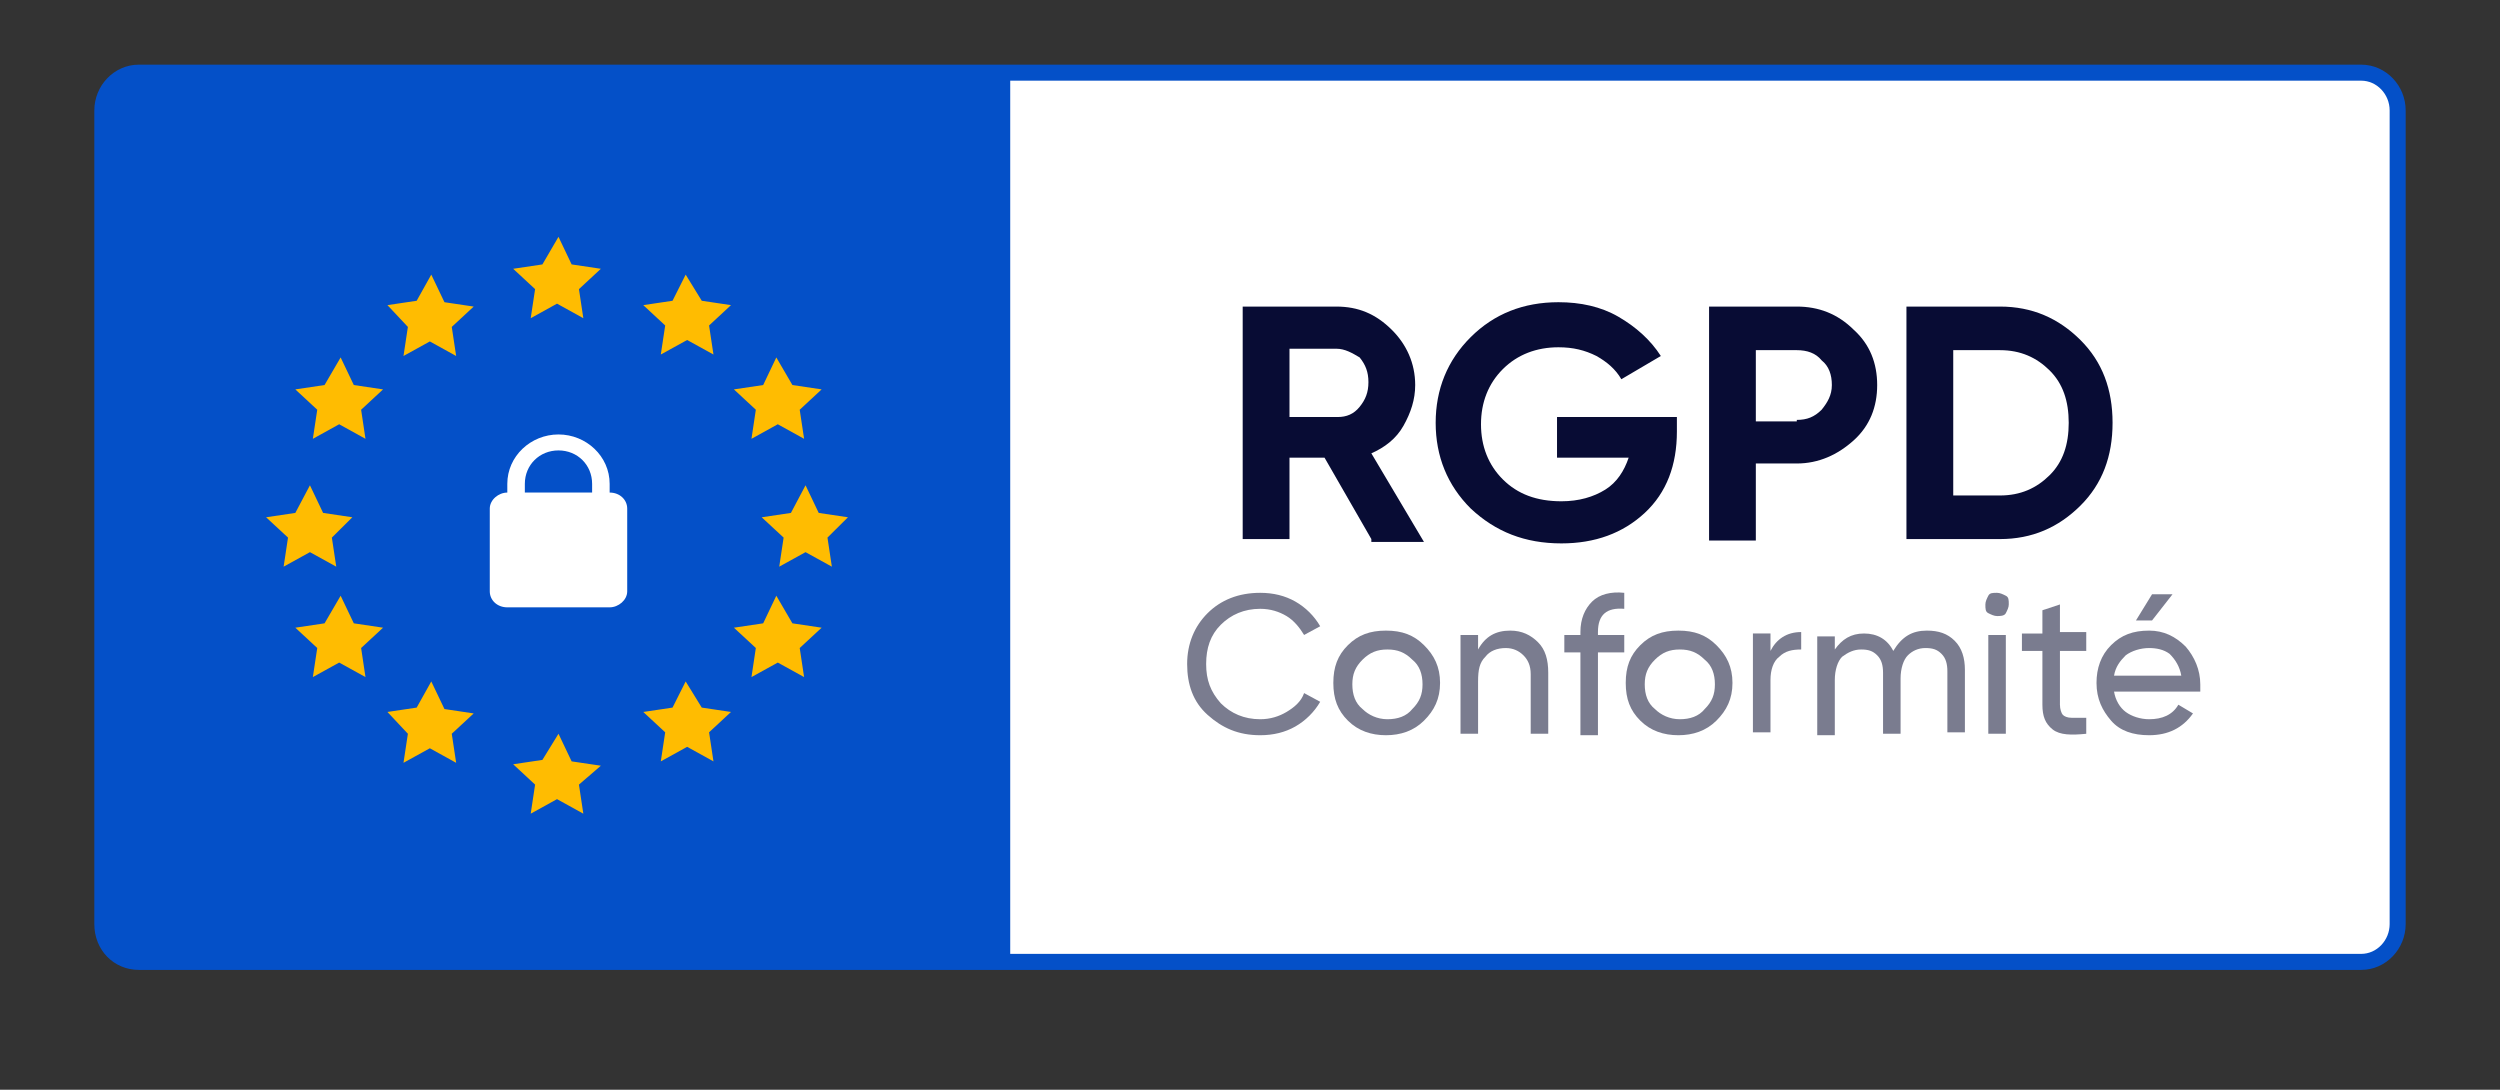<svg width="78" height="34" viewBox="0 0 78 34" fill="none" xmlns="http://www.w3.org/2000/svg">
<rect x="0" y="0" width="78" height="34" fill="#333333" stroke="none"/>
<path d="M73.667 2.267H4.333C3.695 2.267 3.193 2.811 3.193 3.445V28.832C3.193 29.512 3.695 30.011 4.333 30.011H73.667C74.305 30.011 74.807 29.467 74.807 28.832V3.445C74.807 2.811 74.305 2.267 73.667 2.267Z" fill="white" stroke="#0450C8" stroke-width="0.5" stroke-miterlimit="10"/>
<path d="M4.424 2.267H31.519V30.011H4.424C3.74 30.011 3.193 29.467 3.193 28.832V3.445C3.193 2.811 3.74 2.267 4.424 2.267Z" fill="#0450C8"/>
<path d="M17.425 7.389L17.835 8.25L18.747 8.386L18.063 9.021L18.2 9.928L17.379 9.474L16.558 9.928L16.695 9.021L16.011 8.386L16.923 8.25L17.425 7.389ZM13.456 8.568L13.867 9.429L14.779 9.565L14.095 10.2L14.232 11.107L13.411 10.653L12.589 11.107L12.726 10.2L12.088 9.52L13 9.384L13.456 8.568ZM10.628 11.152L11.039 12.013L11.951 12.149L11.267 12.784L11.403 13.691L10.582 13.237L9.761 13.691L9.898 12.784L9.214 12.149L10.126 12.013L10.628 11.152ZM21.393 8.568L20.983 9.384L20.07 9.52L20.754 10.155L20.617 11.061L21.439 10.608L22.26 11.061L22.123 10.155L22.807 9.52L21.895 9.384L21.393 8.568ZM13.456 21.261L13.867 22.122L14.779 22.259L14.095 22.893L14.232 23.8L13.411 23.346L12.589 23.8L12.726 22.893L12.088 22.213L13 22.077L13.456 21.261ZM21.393 21.261L20.983 22.077L20.07 22.213L20.754 22.848L20.617 23.755L21.439 23.301L22.26 23.755L22.123 22.848L22.807 22.213L21.895 22.077L21.393 21.261ZM24.221 11.152L23.811 12.013L22.898 12.149L23.582 12.784L23.446 13.691L24.267 13.237L25.088 13.691L24.951 12.784L25.635 12.149L24.723 12.013L24.221 11.152ZM10.628 18.587L11.039 19.448L11.951 19.584L11.267 20.218L11.403 21.125L10.582 20.672L9.761 21.125L9.898 20.218L9.214 19.584L10.126 19.448L10.628 18.587ZM24.221 18.587L23.811 19.448L22.898 19.584L23.582 20.218L23.446 21.125L24.267 20.672L25.088 21.125L24.951 20.218L25.635 19.584L24.723 19.448L24.221 18.587ZM25.133 15.141L25.544 16.003L26.456 16.139L25.817 16.773L25.954 17.68L25.133 17.227L24.312 17.68L24.449 16.773L23.765 16.139L24.677 16.003L25.133 15.141ZM9.67 15.141L10.081 16.003L10.993 16.139L10.354 16.773L10.491 17.68L9.67 17.227L8.849 17.68L8.986 16.773L8.302 16.139L9.214 16.003L9.67 15.141ZM17.425 22.893L17.835 23.755L18.747 23.89L18.063 24.48L18.2 25.387L17.379 24.933L16.558 25.387L16.695 24.48L16.011 23.845L16.923 23.709L17.425 22.893Z" fill="#FFBC01"/>
<path d="M17.425 13.555C16.558 13.555 15.828 14.235 15.828 15.096V15.368C15.554 15.368 15.281 15.595 15.281 15.867V18.451C15.281 18.723 15.509 18.949 15.828 18.949H19.021C19.295 18.949 19.569 18.723 19.569 18.451V15.867C19.569 15.595 19.34 15.368 19.021 15.368V15.096C19.021 14.235 18.291 13.555 17.425 13.555ZM17.425 14.053C18.018 14.053 18.474 14.507 18.474 15.096V15.368H16.375V15.096C16.375 14.507 16.832 14.053 17.425 14.053ZM16.375 16.909C16.512 16.909 16.649 17.045 16.649 17.181C16.649 17.317 16.512 17.453 16.375 17.453C16.239 17.453 16.102 17.317 16.102 17.181C16.102 17 16.193 16.909 16.375 16.909ZM17.425 16.909C17.561 16.909 17.698 17.045 17.698 17.181C17.698 17.317 17.561 17.453 17.425 17.453C17.288 17.453 17.151 17.317 17.151 17.181C17.151 17 17.288 16.909 17.425 16.909ZM18.474 16.909C18.611 16.909 18.747 17.045 18.747 17.181C18.747 17.317 18.611 17.453 18.474 17.453C18.337 17.453 18.2 17.317 18.2 17.181C18.2 17 18.337 16.909 18.474 16.909Z" fill="white"/>
<path d="M19.021 16.365H15.828V17.907H19.021V16.365Z" fill="white"/>
<path d="M42.786 16.819L41.326 14.28H40.232V16.819H38.772V9.565H41.691C42.376 9.565 42.923 9.792 43.425 10.291C43.881 10.744 44.154 11.333 44.154 12.013C44.154 12.467 44.018 12.875 43.789 13.283C43.561 13.691 43.197 13.963 42.786 14.144L44.428 16.909H42.786V16.819ZM40.232 10.88V13.011H41.737C42.011 13.011 42.239 12.92 42.421 12.693C42.604 12.467 42.695 12.24 42.695 11.923C42.695 11.605 42.604 11.379 42.421 11.152C42.193 11.016 41.965 10.88 41.691 10.88H40.232Z" fill="#080C34"/>
<path d="M52.319 12.92V13.464C52.319 14.507 52 15.368 51.316 16.003C50.632 16.637 49.765 16.954 48.716 16.954C47.575 16.954 46.663 16.592 45.888 15.867C45.158 15.141 44.793 14.235 44.793 13.192C44.793 12.149 45.158 11.242 45.888 10.517C46.617 9.792 47.53 9.429 48.624 9.429C49.309 9.429 49.947 9.565 50.495 9.883C51.042 10.2 51.498 10.608 51.818 11.107L50.586 11.832C50.404 11.514 50.13 11.288 49.81 11.107C49.446 10.925 49.081 10.835 48.624 10.835C47.94 10.835 47.347 11.061 46.891 11.514C46.435 11.968 46.207 12.557 46.207 13.237C46.207 13.917 46.435 14.507 46.891 14.96C47.347 15.413 47.94 15.64 48.716 15.64C49.263 15.64 49.719 15.504 50.084 15.277C50.449 15.05 50.677 14.688 50.814 14.28H48.579V13.011H52.319V12.92Z" fill="#080C34"/>
<path d="M56.06 9.565C56.744 9.565 57.337 9.792 57.839 10.291C58.34 10.744 58.568 11.333 58.568 12.013C58.568 12.693 58.34 13.283 57.839 13.736C57.337 14.189 56.744 14.461 56.06 14.461H54.782V16.864H53.323V9.565H56.06ZM56.06 13.101C56.379 13.101 56.607 13.011 56.835 12.784C57.017 12.557 57.154 12.331 57.154 12.013C57.154 11.696 57.063 11.424 56.835 11.243C56.653 11.016 56.379 10.925 56.06 10.925H54.782V13.147H56.06V13.101Z" fill="#080C34"/>
<path d="M62.4 9.565C63.404 9.565 64.225 9.928 64.909 10.608C65.593 11.288 65.912 12.149 65.912 13.192C65.912 14.235 65.593 15.096 64.909 15.776C64.225 16.456 63.404 16.819 62.4 16.819H59.481V9.565H62.4ZM62.4 15.459C63.039 15.459 63.541 15.232 63.951 14.824C64.362 14.416 64.544 13.872 64.544 13.192C64.544 12.512 64.362 11.968 63.951 11.56C63.541 11.152 63.039 10.925 62.4 10.925H60.941V15.459H62.4Z" fill="#080C34"/>
<path d="M39.319 22.939C38.635 22.939 38.133 22.712 37.677 22.304C37.221 21.896 37.039 21.352 37.039 20.717C37.039 20.083 37.267 19.539 37.677 19.131C38.088 18.723 38.635 18.496 39.319 18.496C39.73 18.496 40.095 18.587 40.414 18.768C40.733 18.949 41.007 19.221 41.19 19.539L40.688 19.811C40.551 19.584 40.368 19.357 40.14 19.221C39.912 19.085 39.639 18.995 39.319 18.995C38.818 18.995 38.407 19.176 38.088 19.493C37.768 19.811 37.632 20.219 37.632 20.717C37.632 21.216 37.768 21.579 38.088 21.941C38.407 22.259 38.818 22.44 39.319 22.44C39.639 22.44 39.912 22.349 40.14 22.213C40.368 22.077 40.596 21.896 40.688 21.624L41.19 21.896C41.007 22.213 40.733 22.485 40.414 22.667C40.095 22.848 39.73 22.939 39.319 22.939Z" fill="#7A7C8F"/>
<path d="M44.428 22.485C44.109 22.803 43.698 22.939 43.242 22.939C42.786 22.939 42.376 22.803 42.056 22.485C41.737 22.168 41.6 21.805 41.6 21.307C41.6 20.808 41.737 20.445 42.056 20.128C42.376 19.811 42.74 19.675 43.242 19.675C43.744 19.675 44.109 19.811 44.428 20.128C44.748 20.445 44.93 20.808 44.93 21.307C44.93 21.805 44.748 22.168 44.428 22.485ZM43.288 22.44C43.607 22.44 43.881 22.349 44.063 22.123C44.291 21.896 44.383 21.669 44.383 21.352C44.383 21.035 44.291 20.763 44.063 20.581C43.835 20.355 43.607 20.264 43.288 20.264C42.968 20.264 42.74 20.355 42.512 20.581C42.284 20.808 42.193 21.035 42.193 21.352C42.193 21.669 42.284 21.942 42.512 22.123C42.695 22.304 42.968 22.44 43.288 22.44Z" fill="#7A7C8F"/>
<path d="M47.119 19.675C47.484 19.675 47.758 19.811 47.986 20.038C48.214 20.264 48.305 20.581 48.305 20.989V22.893H47.758V21.035C47.758 20.763 47.667 20.581 47.53 20.445C47.393 20.309 47.211 20.219 46.982 20.219C46.709 20.219 46.481 20.309 46.344 20.491C46.161 20.672 46.116 20.899 46.116 21.262V22.893H45.568V19.811H46.116V20.264C46.344 19.856 46.663 19.675 47.119 19.675Z" fill="#7A7C8F"/>
<path d="M50.677 18.995C50.13 18.95 49.856 19.176 49.856 19.72V19.811H50.677V20.355H49.856V22.939H49.309V20.355H48.807V19.811H49.309V19.72C49.309 19.312 49.446 18.995 49.674 18.768C49.902 18.541 50.267 18.451 50.677 18.496V18.995Z" fill="#7A7C8F"/>
<path d="M53.551 22.485C53.231 22.803 52.821 22.939 52.365 22.939C51.909 22.939 51.498 22.803 51.179 22.485C50.859 22.168 50.723 21.805 50.723 21.307C50.723 20.808 50.859 20.445 51.179 20.128C51.498 19.811 51.863 19.675 52.365 19.675C52.867 19.675 53.231 19.811 53.551 20.128C53.87 20.445 54.053 20.808 54.053 21.307C54.053 21.805 53.87 22.168 53.551 22.485ZM52.41 22.44C52.73 22.44 53.003 22.349 53.186 22.123C53.414 21.896 53.505 21.669 53.505 21.352C53.505 21.035 53.414 20.763 53.186 20.581C52.958 20.355 52.73 20.264 52.41 20.264C52.091 20.264 51.863 20.355 51.635 20.581C51.407 20.808 51.316 21.035 51.316 21.352C51.316 21.669 51.407 21.942 51.635 22.123C51.817 22.304 52.091 22.44 52.41 22.44Z" fill="#7A7C8F"/>
<path d="M55.239 20.309C55.421 19.947 55.74 19.72 56.197 19.72V20.264C55.923 20.264 55.695 20.309 55.513 20.491C55.33 20.627 55.239 20.899 55.239 21.216V22.848H54.691V19.765H55.239V20.309Z" fill="#7A7C8F"/>
<path d="M60.119 19.675C60.484 19.675 60.758 19.765 60.986 19.992C61.214 20.219 61.305 20.536 61.305 20.899V22.848H60.758V20.944C60.758 20.718 60.712 20.536 60.575 20.4C60.439 20.264 60.302 20.219 60.074 20.219C59.846 20.219 59.663 20.309 59.526 20.445C59.389 20.581 59.298 20.854 59.298 21.171V22.893H58.751V20.989C58.751 20.763 58.705 20.581 58.568 20.445C58.432 20.309 58.295 20.264 58.067 20.264C57.839 20.264 57.656 20.355 57.474 20.491C57.337 20.627 57.246 20.899 57.246 21.216V22.939H56.698V19.856H57.246V20.264C57.474 19.947 57.747 19.765 58.158 19.765C58.568 19.765 58.888 19.947 59.07 20.309C59.344 19.856 59.663 19.675 60.119 19.675Z" fill="#7A7C8F"/>
<path d="M62.309 19.221C62.218 19.221 62.126 19.176 62.035 19.131C61.944 19.085 61.944 18.995 61.944 18.859C61.944 18.768 61.989 18.677 62.035 18.587C62.081 18.496 62.172 18.496 62.309 18.496C62.4 18.496 62.491 18.541 62.582 18.587C62.674 18.632 62.674 18.723 62.674 18.859C62.674 18.949 62.628 19.04 62.582 19.131C62.537 19.221 62.4 19.221 62.309 19.221ZM62.035 22.893V19.811H62.582V22.893H62.035Z" fill="#7A7C8F"/>
<path d="M65.091 20.31H64.27V21.987C64.27 22.123 64.316 22.259 64.361 22.304C64.407 22.35 64.498 22.395 64.635 22.395C64.772 22.395 64.909 22.395 65.091 22.395V22.894C64.635 22.939 64.27 22.939 64.042 22.758C63.814 22.576 63.723 22.35 63.723 21.987V20.31H63.084V19.766H63.723V19.04L64.27 18.859V19.72H65.091V20.31Z" fill="#7A7C8F"/>
<path d="M65.958 21.579C66.004 21.851 66.141 22.078 66.323 22.213C66.505 22.349 66.779 22.44 67.053 22.44C67.463 22.44 67.783 22.304 67.965 21.987L68.421 22.259C68.102 22.712 67.646 22.939 67.053 22.939C66.551 22.939 66.141 22.803 65.867 22.485C65.593 22.168 65.411 21.805 65.411 21.307C65.411 20.854 65.547 20.445 65.867 20.128C66.186 19.811 66.551 19.675 67.053 19.675C67.509 19.675 67.874 19.856 68.193 20.174C68.467 20.491 68.649 20.899 68.649 21.352C68.649 21.443 68.649 21.534 68.649 21.579H65.958ZM67.053 20.219C66.779 20.219 66.505 20.309 66.323 20.445C66.141 20.627 66.004 20.808 65.958 21.08H68.056C68.011 20.808 67.874 20.581 67.691 20.4C67.509 20.264 67.281 20.219 67.053 20.219ZM67.783 18.541L67.144 19.358H66.642L67.144 18.541H67.783Z" fill="#7A7C8F"/>
</svg>
